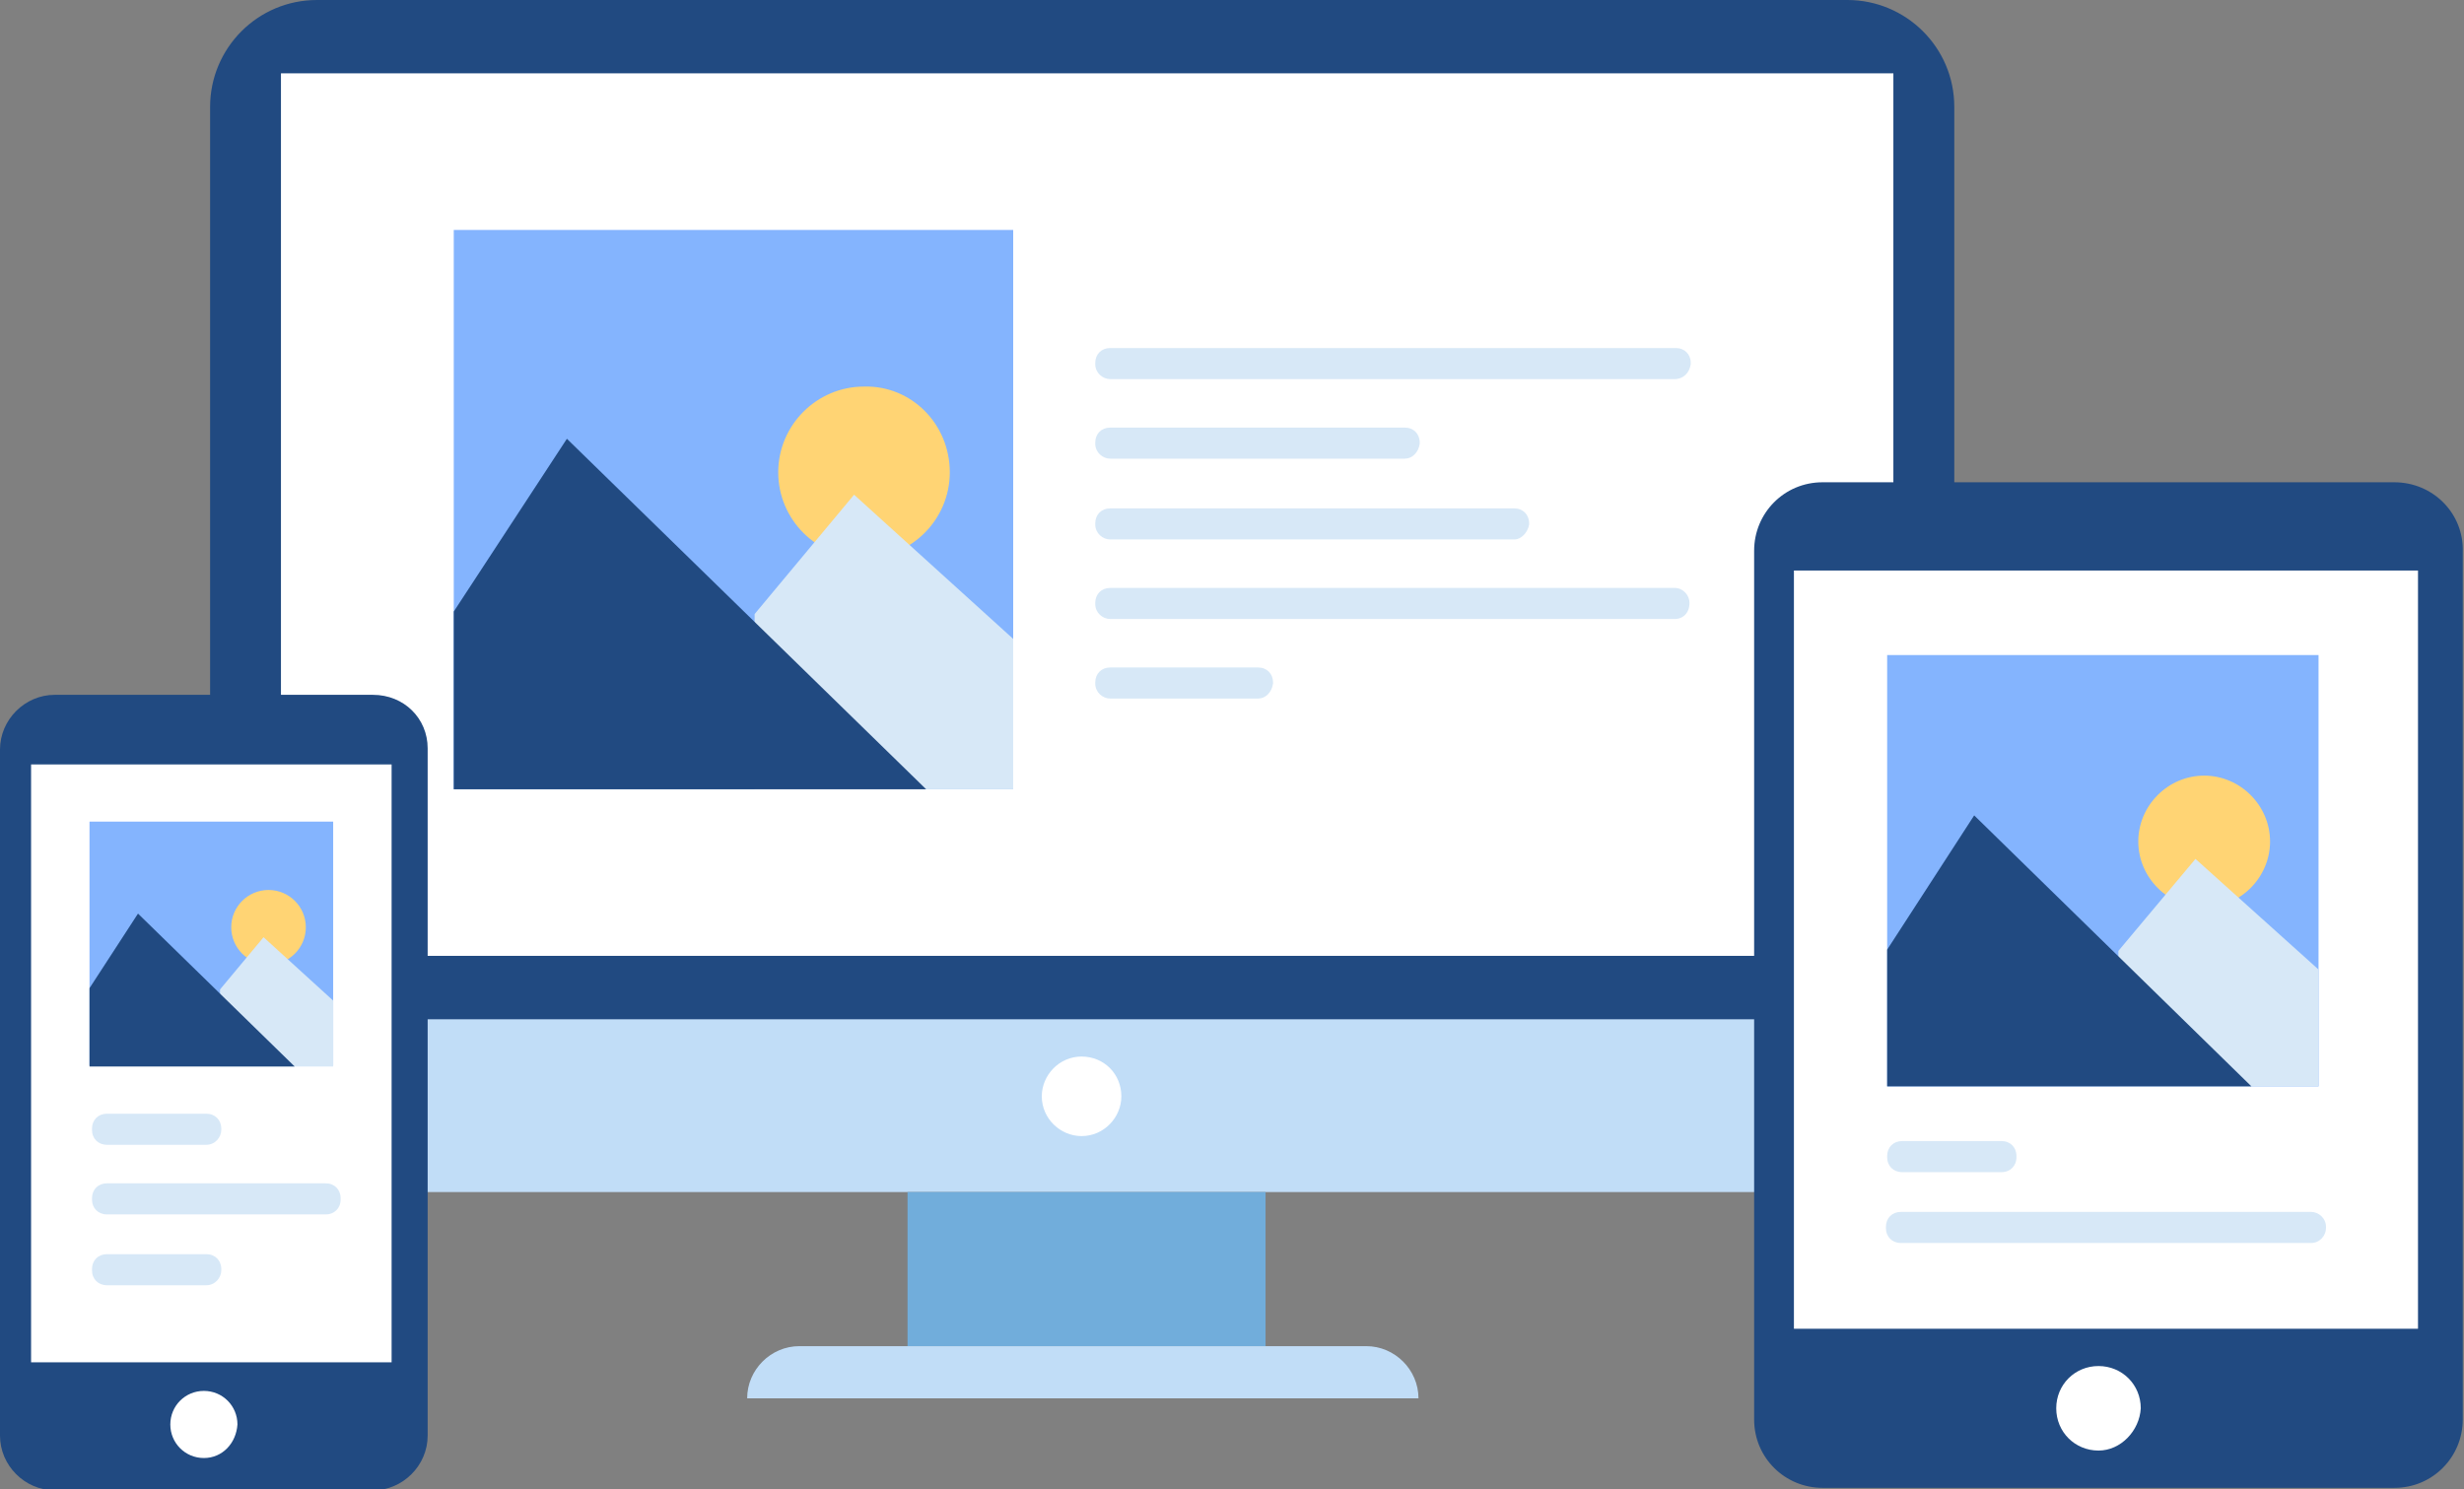 <?xml version="1.0" encoding="utf-8"?>
<!-- Generator: Adobe Illustrator 23.0.0, SVG Export Plug-In . SVG Version: 6.00 Build 0)  -->
<svg version="1.1" id="objects" xmlns="http://www.w3.org/2000/svg" xmlns:xlink="http://www.w3.org/1999/xlink" x="0px" y="0px"
	 viewBox="0 0 198.2 119.8" style="enable-background:new 0 0 198.2 119.8;" xml:space="preserve">
<rect x="0" y="0" width="198.2" height="119.8" fill="#808080" stroke="none"/>
<style type="text/css">
	.st0{fill:#C1DDF7;}
	.st1{fill:#71ADDB;}
	.st2{fill:#214A81;}
	.st3{fill:#FFFFFF;}
	.st4{fill:#84B4FE;}
	.st5{fill:#FFD474;}
	.st6{fill:#D7E8F7;}
</style>
<g>
	<g>
		<path class="st0" d="M147.9,95.9H26.2c-5.1,0-9.3-4.2-9.3-9.3v-4.9h140.3v4.9C157.2,91.8,153.1,95.9,147.9,95.9z"/>
		<rect x="73" y="95.9" class="st1" width="28.8" height="12.4"/>
		<path class="st2" d="M157.2,82H16.9V8.6c0-4.7,3.8-8.6,8.6-8.6h123.1c4.7,0,8.6,3.8,8.6,8.6V82z"/>
		<rect x="22.6" y="5.9" class="st3" width="129.7" height="71"/>
		<path class="st3" d="M90.2,88.2c0,1.7-1.4,3.2-3.2,3.2c-1.7,0-3.2-1.4-3.2-3.2c0-1.7,1.4-3.2,3.2-3.2C88.8,85,90.2,86.4,90.2,88.2
			z"/>
		<path class="st0" d="M114.1,112.5H60.1l0,0c0-2.3,1.9-4.2,4.2-4.2h45.6C112.2,108.3,114.1,110.2,114.1,112.5L114.1,112.5z"/>
	</g>
	<g>
		<rect x="36.5" y="18.5" class="st4" width="45" height="45"/>
		<path class="st5" d="M76.4,38c0,3.8-3.1,6.9-6.9,6.9c-3.8,0-6.9-3.1-6.9-6.9c0-3.8,3.1-6.9,6.9-6.9C73.3,31,76.4,34.1,76.4,38z"/>
		<polygon class="st6" points="60.7,49.4 68.7,39.8 81.5,51.4 81.5,63.5 60.7,63.5 		"/>
		<polygon class="st2" points="36.5,49.2 45.6,35.3 74.5,63.5 36.5,63.5 		"/>
	</g>
	<path class="st6" d="M134.7,30.5H89.3c-0.6,0-1.2-0.5-1.2-1.2v-0.1c0-0.7,0.5-1.2,1.2-1.2h45.5c0.7,0,1.2,0.5,1.2,1.2v0.1
		C135.9,30,135.4,30.5,134.7,30.5z"/>
	<path class="st6" d="M121.8,43.4H89.3c-0.6,0-1.2-0.5-1.2-1.2v-0.1c0-0.7,0.5-1.2,1.2-1.2h32.5c0.7,0,1.2,0.5,1.2,1.2v0.1
		C122.9,42.8,122.4,43.4,121.8,43.4z"/>
	<path class="st6" d="M134.7,49.8H89.3c-0.6,0-1.2-0.5-1.2-1.2v-0.1c0-0.7,0.5-1.2,1.2-1.2h45.4c0.7,0,1.2,0.6,1.2,1.2l0,0
		C135.9,49.3,135.4,49.8,134.7,49.8z"/>
	<path class="st6" d="M101.2,56.2H89.3c-0.6,0-1.2-0.5-1.2-1.2v-0.1c0-0.7,0.5-1.2,1.2-1.2h11.9c0.7,0,1.2,0.5,1.2,1.2v0.1
		C102.3,55.7,101.8,56.2,101.2,56.2z"/>
	<path class="st6" d="M113,36.9H89.3c-0.6,0-1.2-0.5-1.2-1.2v-0.1c0-0.7,0.5-1.2,1.2-1.2H113c0.7,0,1.2,0.5,1.2,1.2v0.1
		C114.1,36.4,113.6,36.9,113,36.9z"/>
</g>
<g>
	<g>
		<g>
			<path class="st2" d="M30,55.9H4.4c-2.4,0-4.4,2-4.4,4.4v55.2c0,2.4,2,4.4,4.4,4.4H30c2.4,0,4.4-2,4.4-4.4V60.2
				C34.4,57.8,32.5,55.9,30,55.9z"/>
			<path class="st3" d="M16.4,117.3c-1.5,0-2.7-1.2-2.7-2.7c0-1.5,1.2-2.7,2.7-2.7s2.7,1.2,2.7,2.7C19,116.1,17.9,117.3,16.4,117.3z
				"/>
			<rect x="2.5" y="61.5" class="st3" width="29" height="48.1"/>
		</g>
	</g>
	<g>
		<rect x="7.2" y="66.1" class="st4" width="19.6" height="19.6"/>
		<circle class="st5" cx="21.6" cy="74.6" r="3"/>
		<polygon class="st6" points="17.7,79.6 21.2,75.4 26.8,80.5 26.8,85.8 17.7,85.8 		"/>
		<polygon class="st2" points="7.2,79.5 11.1,73.5 23.7,85.8 7.2,85.8 		"/>
	</g>
	<path class="st6" d="M16.6,92.1h-8c-0.7,0-1.2-0.5-1.2-1.2v-0.1c0-0.7,0.5-1.2,1.2-1.2h8c0.7,0,1.2,0.5,1.2,1.2v0.1
		C17.8,91.5,17.3,92.1,16.6,92.1z"/>
	<path class="st6" d="M16.6,103.4h-8c-0.7,0-1.2-0.5-1.2-1.2v-0.1c0-0.7,0.5-1.2,1.2-1.2h8c0.7,0,1.2,0.5,1.2,1.2v0.1
		C17.8,102.8,17.3,103.4,16.6,103.4z"/>
	<path class="st6" d="M26.2,97.7H8.6c-0.7,0-1.2-0.5-1.2-1.2v-0.1c0-0.7,0.5-1.2,1.2-1.2h17.6c0.7,0,1.2,0.5,1.2,1.2v0.1
		C27.4,97.2,26.9,97.7,26.2,97.7z"/>
</g>
<g>
	<g>
		<g>
			<path class="st2" d="M192.6,38.8h-46c-3.1,0-5.5,2.5-5.5,5.5v69.9c0,3.1,2.5,5.5,5.5,5.5h46c3.1,0,5.5-2.5,5.5-5.5V44.4
				C198.2,41.3,195.7,38.8,192.6,38.8z"/>
			<path class="st3" d="M168.8,116.7c-1.9,0-3.4-1.5-3.4-3.4c0-1.9,1.5-3.4,3.4-3.4c1.9,0,3.4,1.5,3.4,3.4
				C172.1,115.1,170.6,116.7,168.8,116.7z"/>
			<rect x="144.3" y="45.9" class="st3" width="50.2" height="61"/>
		</g>
	</g>
	<g>
		<rect x="151.8" y="52.7" class="st4" width="34.7" height="34.7"/>
		<path class="st5" d="M182.6,67.7c0,2.9-2.4,5.3-5.3,5.3c-2.9,0-5.3-2.4-5.3-5.3c0-2.9,2.4-5.3,5.3-5.3
			C180.2,62.4,182.6,64.8,182.6,67.7z"/>
		<polygon class="st6" points="170.4,76.5 176.6,69.1 186.5,78 186.5,87.4 170.4,87.4 		"/>
		<polygon class="st2" points="151.8,76.4 158.8,65.6 181.1,87.4 151.8,87.4 		"/>
	</g>
	<path class="st6" d="M161,94.3h-8c-0.7,0-1.2-0.5-1.2-1.2V93c0-0.7,0.5-1.2,1.2-1.2h8c0.7,0,1.2,0.5,1.2,1.2v0.1
		C162.2,93.8,161.7,94.3,161,94.3z"/>
	<path class="st6" d="M185.9,100h-33c-0.7,0-1.2-0.5-1.2-1.2v-0.1c0-0.7,0.5-1.2,1.2-1.2h33c0.6,0,1.2,0.5,1.2,1.2v0.1
		C187.1,99.4,186.6,100,185.9,100z"/>
</g>
</svg>
